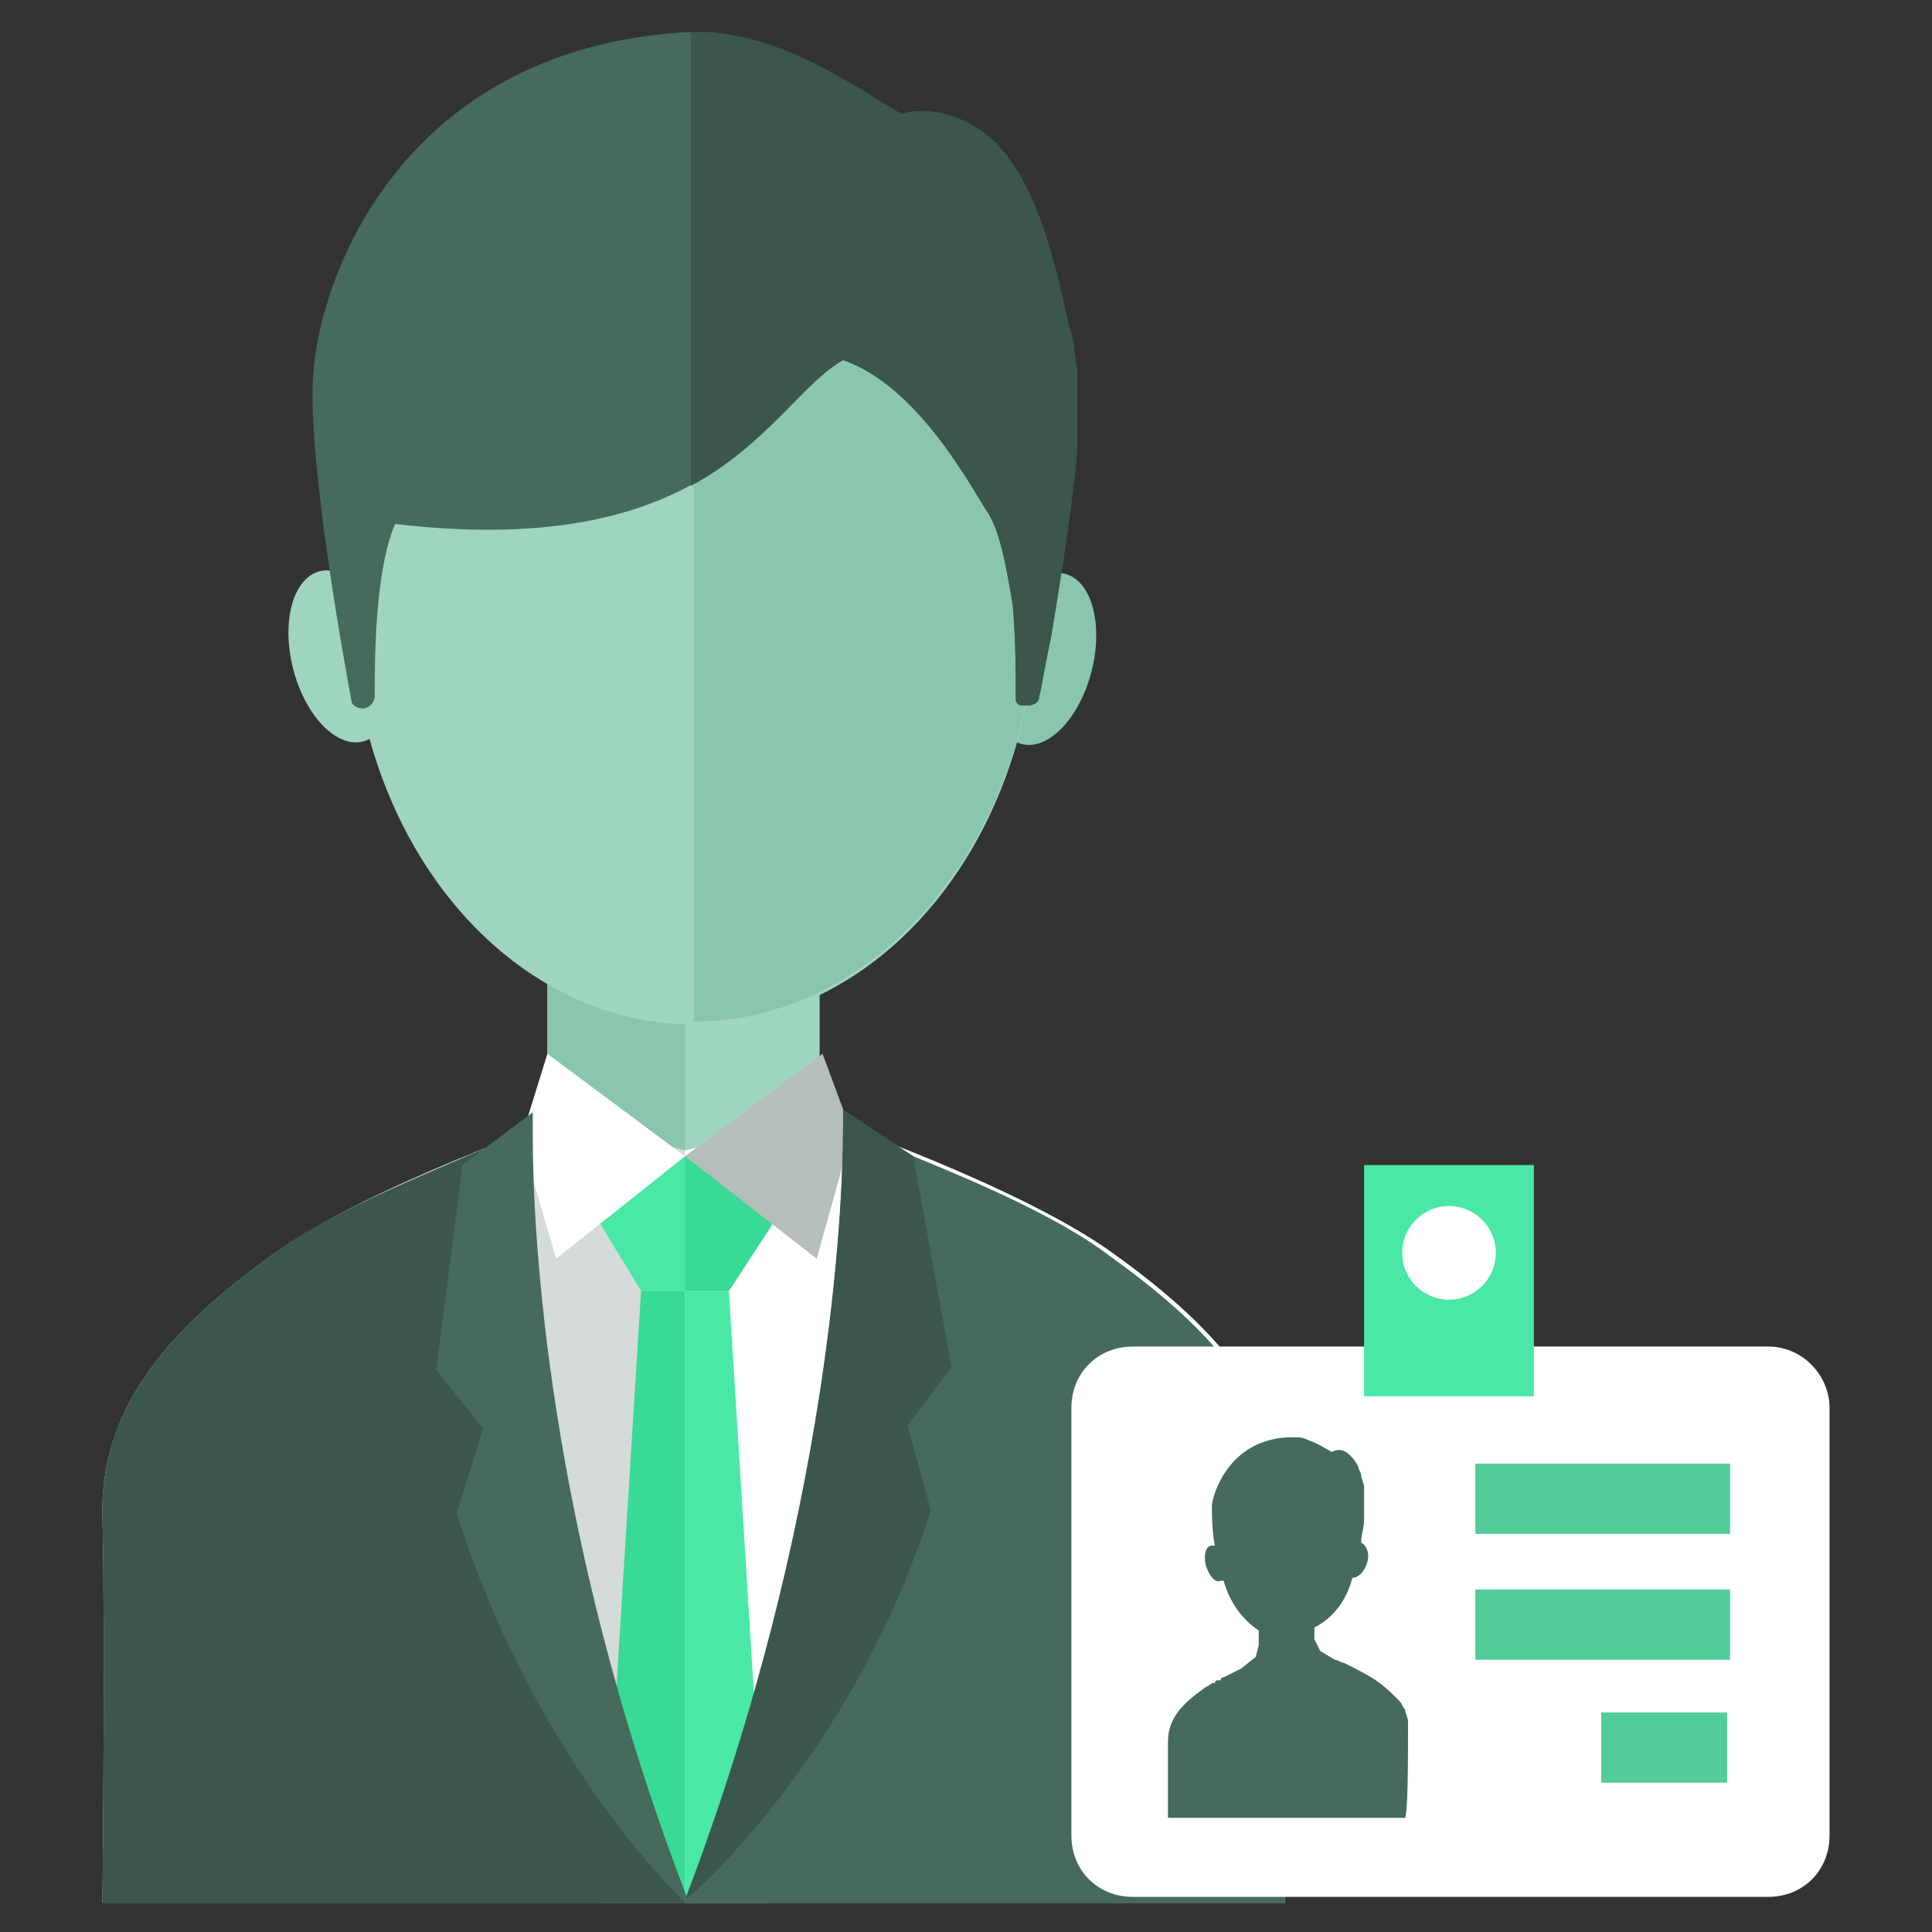 <svg xmlns="http://www.w3.org/2000/svg" enable-background="new 0 0 66 66" viewBox="0 0 66 66" id="IdCard">
  <rect x="0" y="0" width="66" height="66" fill="#333333" stroke="none"/>
  <ellipse cx="35.6" cy="22.5" fill="#8ac6ad" rx="3" ry="1.7" transform="rotate(-75.707 35.628 22.478)" class="colorc6a28a svgShape"></ellipse>
  <ellipse cx="11.7" cy="22.5" fill="#9fd5be" rx="3" ry="1.7" transform="rotate(-104.293 11.65 22.477)" class="colord5b79f svgShape"></ellipse>
  <rect width="9.3" height="7.6" x="18.7" y="32.2" fill="#9fd5be" class="colord5b79f svgShape"></rect>
  <rect width="4.7" height="7.6" x="18.7" y="32.2" fill="#8ac6ad" class="colorc6a28a svgShape"></rect>
  <ellipse cx="23.7" cy="20.6" fill="#9fd5be" rx="11.7" ry="14.4" class="colord5b79f svgShape"></ellipse>
  <path fill="#8ac6ad" d="M23.7,6.2C23.7,6.2,23.7,6.2,23.7,6.2l0,28.7c0,0,0,0,0,0c6.4,0,11.7-6.4,11.7-14.4S30.1,6.2,23.7,6.2z" class="colorc6a28a svgShape"></path>
  <path fill="#d4dbd8" d="M43.9,51.8c0.1-4-2.7-6.7-5.9-9c-3.2-2.3-9.9-4.6-9.9-4.6l-4.4,1.5l-0.3-0.4l-4.1-1.1c0,0-6.7,2.3-9.9,4.6
			c-3.2,2.3-6,5-5.9,9c0.1,4,0,13.2,0,13.2h20.2h20.2C43.9,65,43.8,55.8,43.9,51.8z" class="colord4d8db svgShape"></path>
  <path fill="#ffffff" d="M43.9,51.8c0.1-4-2.7-6.7-5.9-9c-3.2-2.3-9.9-4.6-9.9-4.6l-4.7,1.1l0,25.5h20.5
			C43.9,65,43.8,55.8,43.9,51.8z" class="colore6e6e8 svgShape"></path>
  <path fill="#d4dbd8" d="M43.9,65H23.4c0,0,0,0,0,0c5-13.1,5.4-23.8,5.4-26.4c0.6,0.2,1.4,0.5,2.4,0.9c2.2,0.9,5,2.1,6.7,3.4
			c3.2,2.3,6,5,5.9,9C43.8,55.8,43.9,65,43.9,65z" class="colord4d8db svgShape"></path>
  <path fill="#ffffff" d="M23.4,65L23.4,65L23.4,65l0-0.1C23.4,64.9,23.4,65,23.4,65z" class="colore6e6e8 svgShape"></path>
  <polygon fill="#4ae8a6" points="24.9 39.5 21.9 39.5 20.5 41.8 21.9 44.1 24.9 44.1 26.4 41.8" class="colore8664a svgShape"></polygon>
  <polygon fill="#39d996" points="26.4 41.8 24.9 39.5 23.4 39.5 23.4 44.1 24.9 44.1" class="colord95239 svgShape"></polygon>
  <polygon fill="#b5beba" points="28.1 36 23.4 39.5 27.9 43 29.1 38.7" class="colorb5babe svgShape"></polygon>
  <polygon fill="#ffffff" points="18.7 36 23.4 39.5 19 43 17.8 38.9" class="colore6e6e8 svgShape"></polygon>
  <polygon fill="#4ae8a6" points="26.2 65 23.4 65 23.4 44.1 24.9 44.1" class="colore8664a svgShape"></polygon>
  <polygon fill="#39d996" points="23.4 65 20.6 65 21.9 44.1 23.4 44.1" class="colord95239 svgShape"></polygon>
  <path fill="#466a5b" d="M36.8,12.7c0-0.2-0.1-0.5-0.1-0.8c0-0.2-0.1-0.5-0.2-0.8c0,0,0,0,0,0c-0.5-2.4-1.2-5.2-2.8-6.5
			c-1.6-1.2-2.9-0.7-2.9-0.7v0c-1.7-1-3.9-2.6-6.6-2.8c-0.1,0-0.1,0-0.2,0l0,0h-0.3h0h-0.3c-9.7,0.6-12.5,8.4-12.7,11.7
			c-0.2,2.8,1,9.5,1.3,11.1c0,0.2,0.2,0.3,0.4,0.3c0.2,0,0.4-0.2,0.4-0.4c0-1.2,0-4.3,0.7-5.9c11.1,1.3,12.8-4.2,15.3-5.6
			c2.6,0.9,4.4,4.4,5,5.3v0c0.4,0.7,0.6,1.9,0.8,3.1c0.1,1.2,0.1,2.4,0.1,3c0,0.1,0,0.1,0,0.2c0,0.1,0.1,0.2,0.2,0.2
			c0.1,0,0.1,0,0.2,0h0c0.2,0,0.4-0.1,0.4-0.3c0.1-0.4,0.2-1.1,0.4-2c0.3-1.8,0.7-4.3,0.9-6.4C36.8,14.3,36.8,13.4,36.8,12.7z" class="color465c6a svgShape"></path>
  <path fill="#3b564b" d="M36.8 12.7c0-.2-.1-.5-.1-.8 0-.2-.1-.5-.2-.8 0 0 0 0 0 0-.5-2.4-1.2-5.2-2.8-6.5-1.6-1.2-2.9-.7-2.9-.7v0c-1.7-1-3.9-2.6-6.6-2.8-.1 0-.1 0-.2 0h-.4v15.5c2.6-1.4 3.8-3.5 5.2-4.3 2.6.9 4.4 4.4 5 5.3v0c.4.7.6 1.9.8 3.1.1 1.2.1 2.4.1 3 0 .1 0 .1 0 .2 0 .1.1.2.2.2.1 0 .1 0 .2 0l0 0c.2 0 .4-.1.4-.3.1-.4.2-1.1.4-2 .3-1.8.7-4.3.9-6.4C36.8 14.3 36.8 13.4 36.8 12.7zM23.4 65L23.4 65 3.5 65c0 0 .1-9.2 0-13.2-.1-4 2.7-6.7 5.9-9 1.6-1.2 4.2-2.3 6.3-3.2.9-.4 1.7-.7 2.4-.9 0 3 .4 13.4 5.3 26.1C23.4 64.9 23.4 65 23.4 65z" class="color3b4c56 svgShape"></path>
  <path fill="#466a5b" d="M43.9,65H23.4c0,0,0,0,0,0c5-13.1,5.4-23.8,5.4-26.4c0.6,0.2,1.4,0.5,2.4,0.9c2.2,0.9,5,2.1,6.7,3.4
			c3.2,2.3,6,5,5.9,9C43.8,55.8,43.9,65,43.9,65z" class="color465c6a svgShape"></path>
  <g fill="#000000" class="color000000 svgShape">
    <path fill="#3b564b" d="M31,48.7l0.8,2.9c-2.7,8.4-8.1,13.1-8.4,13.3c5-13.1,5.4-23.8,5.4-26.4c0-0.4,0-0.6,0-0.6l2.4,1.6v0
				l1.3,7.2L31,48.7z" class="color3b4c56 svgShape"></path>
    <path fill="#466a5b" d="M23.4,65C23.4,65,23.4,65,23.4,65c-0.5-0.5-5.2-5.1-7.8-13.3l0.9-2.9l-1.6-2l0.9-7l2.4-1.8
				c0,0,0,0.3,0,0.8c0,3,0.4,13.4,5.3,26.1C23.4,64.9,23.4,65,23.4,65z" class="color465c6a svgShape"></path>
  </g>
  <path fill="#ffffff" d="M60.4,46H38.7c-1.2,0-2.1,0.9-2.1,2.1v14.6c0,1.2,0.9,2.1,2.1,2.1h21.7c1.2,0,2.1-0.9,2.1-2.1V48.1
		C62.5,47,61.6,46,60.4,46z" class="colore6e6e8 svgShape"></path>
  <g fill="#000000" class="color000000 svgShape">
    <path fill="#466a5b" d="M48.1,59.2c0-0.2,0-0.3,0-0.4c0-0.1-0.1-0.3-0.1-0.4c-0.1-0.1-0.1-0.2-0.2-0.3c-0.2-0.2-0.5-0.5-0.8-0.7
			c-0.3-0.2-0.7-0.4-1.1-0.6c-0.1,0-0.2-0.1-0.3-0.1v0l-0.5-0.3l-0.2-0.4v-0.4c0.6-0.3,1.1-0.9,1.3-1.7c0,0,0,0,0,0
			c0.2,0,0.4-0.2,0.5-0.5s0-0.6-0.2-0.7c0,0,0,0,0,0c0-0.3,0.1-0.5,0.1-0.8c0,0,0,0,0,0c0-0.2,0-0.3,0-0.4c0,0,0-0.1,0-0.1
			c0,0,0-0.1,0-0.2c0,0,0-0.1,0-0.2c0,0,0,0,0,0c0-0.1,0-0.1,0-0.2c0-0.1-0.1-0.3-0.1-0.4c0-0.1-0.1-0.2-0.1-0.3
			c-0.1-0.2-0.2-0.3-0.3-0.4c-0.3-0.3-0.6-0.1-0.6-0.1v0c-0.2-0.1-0.5-0.3-0.8-0.4c-0.2-0.1-0.3-0.1-0.5-0.1c0,0,0,0,0,0h-0.1l0,0
			H44c-1.9,0.1-2.5,1.7-2.6,2.3c0,0.3,0,0.9,0.1,1.4c0,0,0,0-0.1,0c-0.2,0-0.3,0.3-0.2,0.7c0.1,0.3,0.3,0.6,0.5,0.5c0,0,0,0,0.1,0
			c0.2,0.7,0.6,1.3,1.2,1.7v0.5l-0.1,0.4l0,0l-0.5,0.4c-0.2,0.1-0.4,0.2-0.6,0.3c0,0,0,0,0,0c0,0-0.1,0-0.1,0.1c0,0,0,0-0.1,0
			c0,0-0.1,0-0.1,0.1c0,0,0,0-0.1,0c-0.1,0.1-0.2,0.1-0.3,0.2c-0.7,0.5-1.2,1-1.2,1.8c0,0.8,0,2.6,0,2.6h0v0h4h0l0,0h0l0,0h4.1
			C48.1,61.9,48.1,60,48.1,59.2z" class="color465c6a svgShape"></path>
    <rect width="8.7" height="2.4" x="50.4" y="50" fill="#52cc99" class="color1e87b7 svgShape"></rect>
    <rect width="8.7" height="2.4" x="50.4" y="54.3" fill="#52cc99" class="color1e87b7 svgShape"></rect>
    <rect width="4.3" height="2.4" x="54.7" y="58.5" fill="#52cc99" class="color1e87b7 svgShape"></rect>
  </g>
  <rect width="5.8" height="7.9" x="46.6" y="39.8" fill="#4ae8a6" class="colore8664a svgShape"></rect>
  <circle cx="49.5" cy="42.8" r="1.6" fill="#ffffff" class="colore6e6e8 svgShape"></circle>
</svg>
